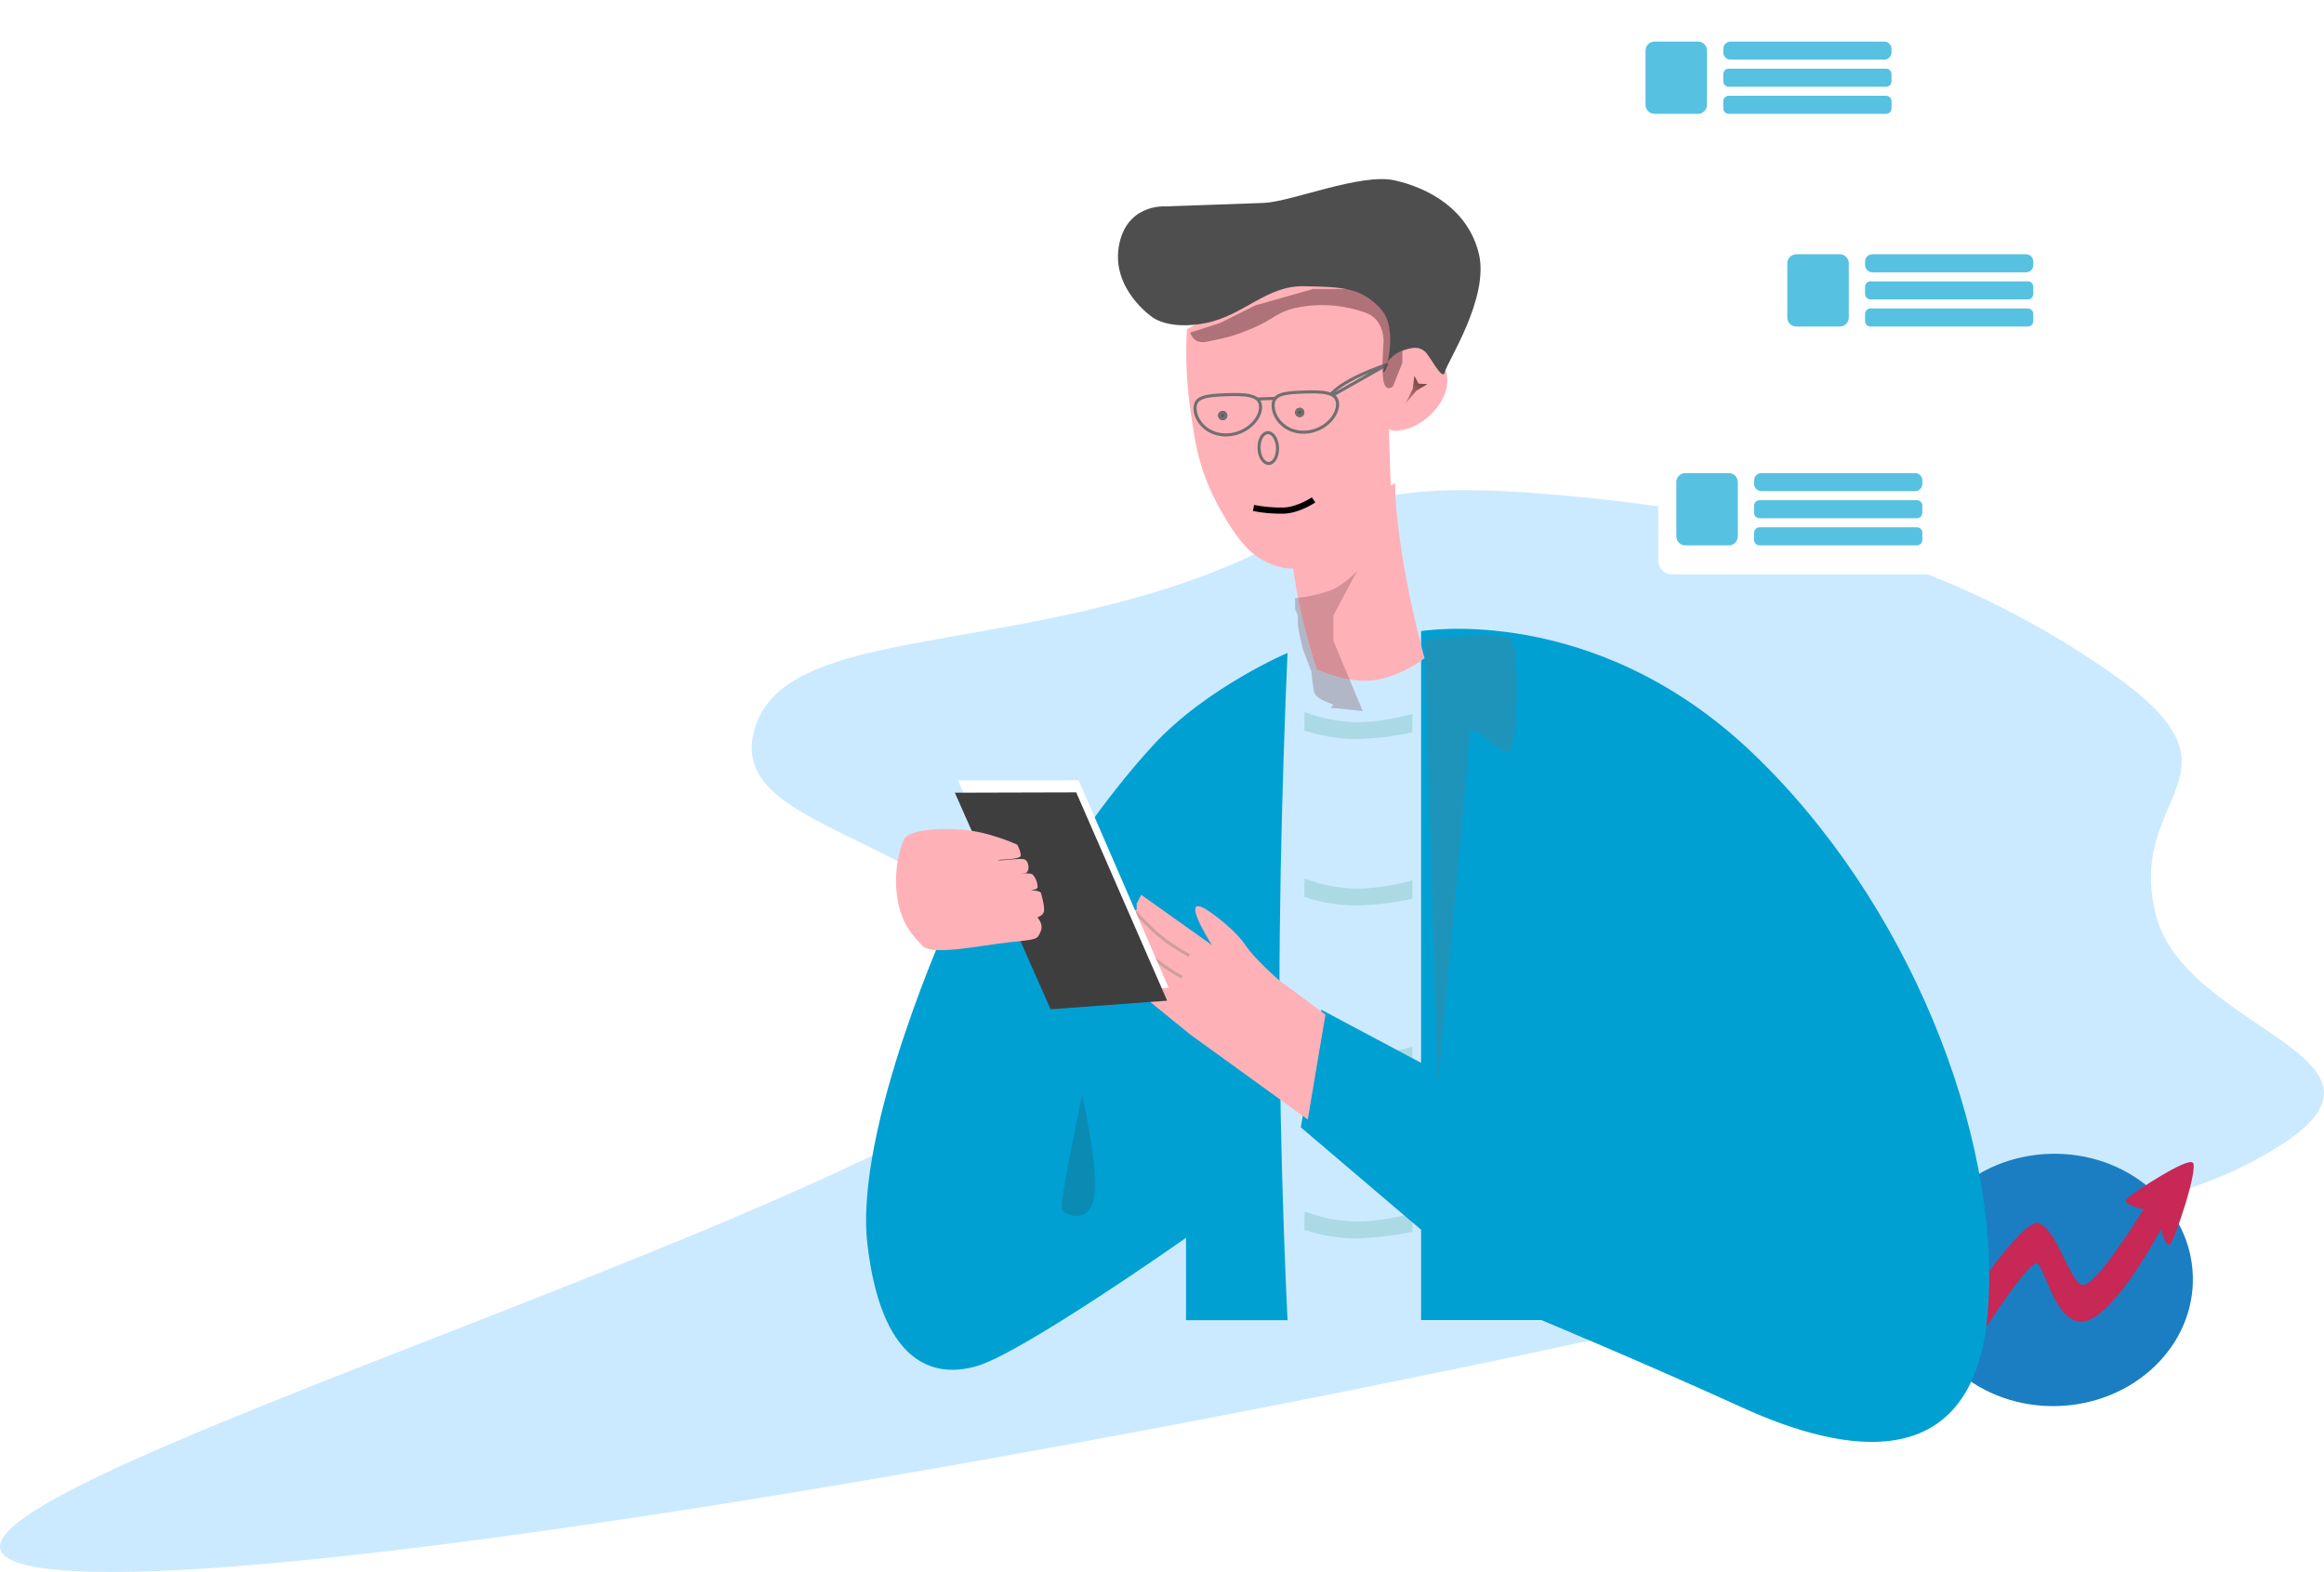 <svg width="754" height="510" viewBox="0 0 754 510" fill="none" xmlns="http://www.w3.org/2000/svg">
<path d="M501.458 160.246C578.87 166.583 634.388 183.376 683.91 217.596C733.433 251.816 688.994 256.728 699.549 297.126C710.104 337.525 797.683 344.021 726.135 379.191C654.588 414.361 108.228 523.571 12.829 508.599C-82.57 493.628 386.773 369.29 344.548 319.306C302.323 269.322 237.031 269.639 244.459 237.875C251.888 206.111 310.012 211.655 374.262 192.248C438.511 172.841 424.045 153.909 501.458 160.246Z" fill="#CCEAFF"/>
<g filter="url(#filter0_d)">
<path d="M542.489 149H626.845C628.065 149.031 629.223 149.544 630.064 150.427C630.905 151.31 631.361 152.491 631.332 153.709V178.669C631.361 179.888 630.905 181.068 630.064 181.951C629.223 182.834 628.065 183.347 626.845 183.378H542.489C541.269 183.347 540.111 182.834 539.269 181.951C538.428 181.068 537.972 179.888 538.001 178.669V153.709C537.972 152.491 538.428 151.31 539.269 150.427C540.111 149.544 541.269 149.031 542.489 149V149Z" fill="white"/>
</g>
<path opacity="0.66" d="M621.339 153.485H571.454C570.157 153.485 569.106 154.534 569.106 155.83V157.002C569.106 158.297 570.157 159.347 571.454 159.347H621.339C622.635 159.347 623.686 158.297 623.686 157.002V155.83C623.686 154.534 622.635 153.485 621.339 153.485Z" fill="#00A0D3"/>
<path opacity="0.66" d="M621.926 162.278H570.867C569.895 162.278 569.106 163.066 569.106 164.037V166.382C569.106 167.353 569.895 168.141 570.867 168.141H621.926C622.898 168.141 623.686 167.353 623.686 166.382V164.037C623.686 163.066 622.898 162.278 621.926 162.278Z" fill="#00A0D3"/>
<path opacity="0.66" d="M621.926 171.072H570.867C569.895 171.072 569.106 171.859 569.106 172.83V175.175C569.106 176.147 569.895 176.934 570.867 176.934H621.926C622.898 176.934 623.686 176.147 623.686 175.175V172.83C623.686 171.859 622.898 171.072 621.926 171.072Z" fill="#00A0D3"/>
<path opacity="0.66" d="M560.89 153.485H546.804C545.184 153.485 543.87 154.797 543.87 156.416V174.003C543.87 175.622 545.184 176.934 546.804 176.934H560.89C562.51 176.934 563.824 175.622 563.824 174.003V156.416C563.824 154.797 562.51 153.485 560.89 153.485Z" fill="#00A0D3"/>
<g filter="url(#filter1_d)">
<path d="M578.489 78H662.845C664.065 78.031 665.223 78.544 666.064 79.427C666.905 80.31 667.361 81.491 667.332 82.709V107.669C667.361 108.888 666.905 110.068 666.064 110.951C665.223 111.834 664.065 112.347 662.845 112.378H578.489C577.269 112.347 576.111 111.834 575.269 110.951C574.428 110.068 573.972 108.888 574.001 107.669V82.709C573.972 81.491 574.428 80.31 575.269 79.427C576.111 78.544 577.269 78.031 578.489 78V78Z" fill="white"/>
</g>
<path opacity="0.66" d="M657.338 82.485H607.453C606.156 82.485 605.105 83.534 605.105 84.83V86.002C605.105 87.297 606.156 88.347 607.453 88.347H657.338C658.634 88.347 659.685 87.297 659.685 86.002V84.83C659.685 83.534 658.634 82.485 657.338 82.485Z" fill="#00A0D3"/>
<path opacity="0.66" d="M657.925 91.278H606.866C605.894 91.278 605.105 92.066 605.105 93.037V95.382C605.105 96.353 605.894 97.141 606.866 97.141H657.925C658.897 97.141 659.685 96.353 659.685 95.382V93.037C659.685 92.066 658.897 91.278 657.925 91.278Z" fill="#00A0D3"/>
<path opacity="0.66" d="M657.925 100.072H606.866C605.894 100.072 605.105 100.859 605.105 101.83V104.175C605.105 105.147 605.894 105.934 606.866 105.934H657.925C658.897 105.934 659.685 105.147 659.685 104.175V101.83C659.685 100.859 658.897 100.072 657.925 100.072Z" fill="#00A0D3"/>
<path opacity="0.66" d="M596.89 82.485H582.805C581.184 82.485 579.87 83.797 579.87 85.416V103.003C579.87 104.622 581.184 105.934 582.805 105.934H596.89C598.51 105.934 599.824 104.622 599.824 103.003V85.416C599.824 83.797 598.51 82.485 596.89 82.485Z" fill="#00A0D3"/>
<path d="M667.573 456.168C692.48 455.441 712.122 436.532 711.443 413.934C710.765 391.337 690.024 373.608 665.117 374.336C640.21 375.063 620.569 393.972 621.247 416.569C621.925 439.167 642.666 456.896 667.573 456.168Z" fill="#1B7EC2"/>
<path d="M690.31 388.593C687.518 390.857 695.517 392.258 695.517 392.258C695.517 392.258 679.728 418.089 675.483 416.827C671.239 415.564 667.094 397.763 661.016 396.783C654.938 395.802 628.678 436.258 628.678 436.258L635.47 444.482C635.47 444.482 658.463 407.155 661.182 410.007C663.901 412.86 667.605 431.141 676.982 428.502C686.958 425.695 701.086 398.779 701.086 398.779C701.086 398.779 702.538 404.71 703.994 403.716C705.45 402.723 713.435 378.815 711.405 377.192C709.376 375.569 693.103 386.33 690.31 388.593Z" fill="#C72855"/>
<path d="M423.269 231.003C428.529 233.001 434.083 234.116 439.706 234.301C448.456 234.45 458.269 231.598 458.269 231.598L458.167 237.598C451.944 238.972 445.596 239.705 439.224 239.786C433.764 239.652 428.353 238.714 423.167 237.003L423.269 231.003Z" fill="#ABDAE4"/>
<path d="M423.269 285.003C428.529 287.001 434.083 288.116 439.706 288.301C448.456 288.45 458.269 285.598 458.269 285.598L458.167 291.598C451.944 292.972 445.596 293.705 439.224 293.786C433.764 293.652 428.353 292.714 423.167 291.003L423.269 285.003Z" fill="#ABDAE4"/>
<path d="M423.269 339.003C428.529 341.001 434.083 342.116 439.706 342.301C448.456 342.45 458.269 339.598 458.269 339.598L458.167 345.598C451.944 346.972 445.596 347.705 439.224 347.786C433.764 347.652 428.353 346.714 423.167 345.003L423.269 339.003Z" fill="#ABDAE4"/>
<path d="M423.269 393.003C428.529 395.001 434.083 396.116 439.706 396.301C448.456 396.45 458.269 393.598 458.269 393.598L458.167 399.598C451.944 400.972 445.596 401.705 439.224 401.786C433.764 401.652 428.353 400.714 423.167 399.003L423.269 393.003Z" fill="#ABDAE4"/>
<path d="M461.056 246.395V344.82L428.694 327.594L422.03 365.739L461.061 398.96V428.28H500.092C500.092 428.28 533.04 441.987 565.482 456.749C597.924 471.511 641.263 480.209 645.065 424.063C648.867 367.917 619.213 292.263 568.017 243.763C516.821 195.263 461.062 204.75 461.062 204.75L461.056 246.395Z" fill="#00A0D3"/>
<path d="M417.735 211.814C417.735 211.814 415.108 268.447 415.108 322.572C415.108 376.697 417.735 428.315 417.735 428.315H384.799V401.587C384.799 401.587 331.894 438.814 316.969 443.187C302.044 447.56 285.869 441.408 281.431 403.72C276.993 366.032 308.286 297.441 308.286 297.441L320.681 286.649L343.181 282.679C343.181 282.679 356.93 260.455 374.158 241.746C391.386 223.037 417.735 211.814 417.735 211.814Z" fill="#00A0D3"/>
<path d="M424.292 363.208L430.028 329.177L414.928 317.977C414.928 317.977 407.064 311.163 404.057 306.613C401.05 302.063 393.998 296.681 391.457 295.125C382.248 289.485 393.196 306.613 393.196 306.613L370.254 290.299L368.785 293.168V295.126L367.578 295.526L366.437 298.035L366.889 299.094L365.704 299.648L364.317 302.701L364.851 303.967H363.741L362.859 305.907L362.007 307.781L362.859 309.004L361.301 309.334L360.801 310.441L359.296 313.753L386.062 335.553L424.292 363.208Z" fill="#FFB1B8"/>
<path d="M368.292 295.815C370.702 298.516 373.277 301.064 376.003 303.446C379.068 305.945 382.368 308.14 385.856 310.003" stroke="#CF9E9E"/>
<path d="M366.32 303.584C366.32 303.584 371.32 308.493 375.62 311.857C378.096 313.814 380.74 315.549 383.521 317.041" stroke="#CF9E9E"/>
<path d="M310.795 253.182L349.965 253.172L379.168 320.491L341.534 323.166L310.795 253.182Z" fill="white"/>
<g filter="url(#filter2_d)">
<path d="M309.792 254.173L349.161 254.066L378.679 321.654L340.861 324.437L309.792 254.173Z" fill="#3E3E3E"/>
</g>
<path d="M459.309 112.14C464.742 111.95 469.326 116.902 469.546 123.201C469.644 125.985 468.611 130.091 464.432 134.235C460.253 138.38 455.86 139.674 452.828 139.78C447.395 139.97 450.092 130.189 449.871 123.89C449.65 117.591 453.875 112.33 459.309 112.14Z" fill="#FFB1B8"/>
<path d="M456.085 130.817L458.361 126.095L458.89 121.908L460.219 124.452L463.083 124.631L459.472 126.817L456.085 130.817Z" fill="url(#paint0_linear)"/>
<path d="M385.087 106.789C384.628 114.849 384.912 122.933 385.933 130.94C387.629 143.166 388.66 152.438 396.146 165.728C396.805 166.898 397.445 167.989 398.23 169.271C404.537 179.578 409.314 182.417 415.877 184.102C423.074 185.951 436.789 179.86 441.744 176.566C446.699 173.271 451.49 165.304 451.49 165.304L450.616 140.377L453.905 111.791L453.427 98.158L429.311 88.862L403.848 96.775L385.087 106.789Z" fill="#FFB1B8"/>
<path d="M418.686 174.803C418.686 174.803 418.472 178.713 420.626 191.259C422.259 200.01 424.46 208.646 427.216 217.111C427.216 217.111 437.227 221.927 445.971 220.659C454.715 219.391 462.192 213.559 462.192 213.559C462.192 213.559 457.883 198.225 455.092 181.118C452.301 164.011 452.647 156.724 452.647 156.724L418.686 174.803Z" fill="#FFB1B8"/>
<path d="M411.677 150.858C413.608 150.79 415.088 148.275 414.981 145.241C414.875 142.206 413.223 139.801 411.292 139.869C409.361 139.936 407.882 142.451 407.988 145.486C408.095 148.52 409.746 150.925 411.677 150.858Z" fill="#FFB1B8"/>
<path d="M411.66 150.358C413.315 150.3 414.578 148.017 414.482 145.258C414.385 142.499 412.965 140.31 411.31 140.368C409.654 140.426 408.391 142.709 408.488 145.468C408.584 148.227 410.004 150.416 411.66 150.358Z" stroke="#707070"/>
<path d="M406.691 164.808C409.994 165.454 413.358 165.736 416.722 165.648C421.472 165.398 426.173 162.174 426.173 162.174" stroke="black" stroke-width="2"/>
<path d="M450.226 118.158C432.925 124.129 431.1 128.961 431.1 128.961L450.226 118.158Z" stroke="#707070"/>
<path d="M423.275 140.216C420.487 140.313 417.882 139.391 415.942 137.618C414.184 136.011 413.133 133.878 413.059 131.764C413.025 130.793 413.207 130.033 413.615 129.438C413.995 128.883 414.587 128.455 415.424 128.131C417.205 127.44 419.938 127.293 422.819 127.192C425.71 127.09 428.71 127.038 430.822 127.598C432.926 128.155 433.893 129.214 433.956 131.032C434.027 133.038 432.912 135.295 430.974 137.068C428.865 138.998 426.131 140.116 423.275 140.216Z" fill="#FFB1B8"/>
<path d="M422.837 127.691C420.001 127.791 417.313 127.935 415.605 128.597C414.094 129.183 413.501 130.095 413.559 131.746C413.628 133.727 414.62 135.732 416.28 137.249C418.123 138.933 420.601 139.809 423.258 139.716C425.995 139.62 428.616 138.549 430.637 136.699C432.468 135.024 433.522 132.911 433.457 131.049C433.402 129.467 432.575 128.579 430.694 128.081C428.648 127.539 425.691 127.591 422.837 127.691ZM422.802 126.692C429.147 126.47 434.301 126.6 434.456 131.014C434.611 135.428 429.638 140.493 423.293 140.715C416.948 140.938 412.715 136.195 412.56 131.781C412.405 127.367 416.457 126.914 422.802 126.692Z" fill="#707070"/>
<path d="M398.11 141.094C395.274 141.193 392.626 140.271 390.655 138.498C388.87 136.892 387.804 134.76 387.73 132.648C387.696 131.679 387.881 130.919 388.295 130.325C388.683 129.768 389.285 129.34 390.137 129.014C391.948 128.322 394.726 128.172 397.654 128.07C400.592 127.967 403.639 127.913 405.786 128.472C407.925 129.029 408.908 130.087 408.971 131.904C409.041 133.909 407.908 136.165 405.939 137.939C403.794 139.872 401.014 140.992 398.11 141.094Z" fill="#FFB1B8"/>
<path d="M397.672 128.569C394.788 128.67 392.055 128.816 390.316 129.481C388.777 130.069 388.172 130.982 388.23 132.63C388.299 134.608 389.305 136.611 390.989 138.126C392.864 139.813 395.387 140.689 398.093 140.594C399.523 140.544 400.923 140.237 402.255 139.68C403.483 139.167 404.641 138.436 405.605 137.568C407.465 135.891 408.537 133.78 408.472 131.921C408.417 130.341 407.576 129.454 405.661 128.956C403.579 128.414 400.573 128.468 397.672 128.569ZM397.637 127.57C404.081 127.345 409.317 127.472 409.471 131.886C409.626 136.3 404.573 141.368 398.128 141.593C391.683 141.819 387.386 137.079 387.231 132.665C387.076 128.251 391.192 127.796 397.637 127.57Z" fill="#707070"/>
<path d="M407.893 129.445L413.887 129.235" stroke="#707070"/>
<path d="M421.691 135.308C422.52 135.308 423.191 134.637 423.191 133.808C423.191 132.98 422.52 132.308 421.691 132.308C420.863 132.308 420.191 132.98 420.191 133.808C420.191 134.637 420.863 135.308 421.691 135.308Z" fill="#545454"/>
<path d="M421.691 134.808C422.244 134.808 422.691 134.36 422.691 133.808C422.691 133.256 422.244 132.808 421.691 132.808C421.139 132.808 420.691 133.256 420.691 133.808C420.691 134.36 421.139 134.808 421.691 134.808Z" stroke="#707070"/>
<path d="M396.691 136.308C397.52 136.308 398.191 135.637 398.191 134.808C398.191 133.98 397.52 133.308 396.691 133.308C395.863 133.308 395.191 133.98 395.191 134.808C395.191 135.637 395.863 136.308 396.691 136.308Z" fill="#5B5B5B"/>
<path d="M396.691 135.808C397.244 135.808 397.691 135.36 397.691 134.808C397.691 134.256 397.244 133.808 396.691 133.808C396.139 133.808 395.691 134.256 395.691 134.808C395.691 135.36 396.139 135.808 396.691 135.808Z" stroke="#707070"/>
<g filter="url(#filter3_d)">
<path opacity="0.62" d="M391.815 107.826C396.567 106.726 399.072 106.604 406.515 103.426C413.958 100.248 414.286 97.965 421.847 96.6C429.097 95.344 436.55 96.035 443.447 98.6C449.162 100.907 448.89 107.829 448.89 107.829C448.89 107.829 448.128 117.115 448.89 120.749C449.652 124.383 451.938 122.364 451.938 122.364L454.986 114.75V99.75L443.447 90.75H426.03L407.306 96.057L395.767 101.825L386.143 104.896C386.143 104.896 387.063 108.926 391.815 107.826Z" fill="url(#paint1_radial)"/>
</g>
<path d="M409.927 65.84L377.836 66.964C377.836 66.964 365.32 66.153 362.989 79.974C360.657 93.795 373.656 102.748 373.656 102.748C373.656 102.748 378.899 107.265 391.249 104.796C403.6 102.327 410.873 92.606 423.056 92.857C435.24 93.109 441.528 93.188 447.924 100.146C451.935 104.506 451.364 112.667 450.175 117.571C449.56 121.41 448.644 120.682 448.644 120.682C449.034 119.202 449.756 117.829 450.755 116.669C451.754 115.509 453.004 114.591 454.411 113.986C459.061 112.2 460.615 112.739 462.249 113.994C463.882 115.249 468.029 123.977 468.76 120.704C469.492 117.43 483.3 96.616 479.786 82.262C476.272 67.908 463.49 60.973 452.467 58.513C441.444 56.054 418.879 65.526 409.927 65.84Z" fill="#4E4E4E"/>
<g filter="url(#filter4_d)">
<path d="M293.685 268.735C292.562 269.876 289.676 279.12 291.069 287.682C292.22 297.611 297.683 301.861 299.061 303.638C301.912 307.323 317.829 303.73 327.364 302.722C336.899 301.715 336.444 301.771 337.594 299.289C338.745 296.806 336.568 294.63 336.568 294.63C336.568 294.63 338.451 294.076 338.71 292.642C338.968 291.207 337.95 287.398 337.71 286.672C337.469 285.945 334.637 285.873 334.605 285.73C334.574 285.586 336.559 285.834 336.645 284.79C336.615 283.271 336.029 281.817 334.996 280.703C334.06 280.011 330.784 280.628 330.784 280.628L332.933 280.25C333.191 280.002 333.393 279.702 333.525 279.37C333.657 279.037 333.717 278.68 333.699 278.323C333.571 277.216 333.41 276.35 332.422 275.823C331.435 275.296 324.004 276.371 323.922 276.072C323.839 275.773 331.063 275.946 331.169 274.625C331.275 273.304 330.03 271.043 330.03 271.043C330.03 271.043 320.841 266.723 311.758 266.142C302.675 265.562 295.855 266.531 293.685 268.735Z" fill="#FFB1B8"/>
</g>
<g filter="url(#filter5_d)">
<path opacity="0.32" d="M420.174 187.754C420.544 188.238 420.814 188.791 420.97 189.38C421.126 189.969 421.164 190.582 421.082 191.186C420.829 193.765 422.852 201.009 422.852 201.009L425.468 207.853C425.618 209.957 425.879 212.052 426.252 214.128C426.736 216.89 430.984 217.828 432.594 218.638C432.733 218.713 431.585 219.604 431.585 219.604L442.135 220.697L432.594 197.822V189.703L440.382 175.122C440.382 175.122 436.411 179.656 431.582 181.584C427.897 182.874 424.062 183.689 420.171 184.011L420.174 187.754Z" fill="url(#paint2_radial)"/>
</g>
<g filter="url(#filter6_d)">
<path d="M462.191 204.289C462.191 204.289 487.291 201.935 490.156 204.289C493.021 206.643 492.387 236.064 490.156 240.183C487.925 244.302 477.086 229.003 476.767 235.77C476.448 242.537 466.429 350.103 466.429 350.103L462.191 204.289Z" fill="#1F94BA"/>
</g>
<g filter="url(#filter7_d)">
<path d="M351.091 352.169C351.091 352.169 343.644 387.637 344.439 389.307C345.233 390.978 353.287 394.741 354.95 385.456C356.613 376.171 351.091 352.169 351.091 352.169Z" fill="#0A8BB4"/>
</g>
<g filter="url(#filter8_d)">
<path d="M532.489 9H616.845C618.065 9.031 619.223 9.544 620.064 10.427C620.905 11.31 621.361 12.491 621.332 13.709V38.669C621.361 39.888 620.905 41.068 620.064 41.951C619.223 42.834 618.065 43.347 616.845 43.378H532.489C531.269 43.347 530.111 42.834 529.269 41.951C528.428 41.068 527.972 39.888 528.001 38.669V13.709C527.972 12.491 528.428 11.31 529.269 10.427C530.111 9.544 531.269 9.031 532.489 9V9Z" fill="white"/>
</g>
<path opacity="0.66" d="M611.339 13.485H561.454C560.157 13.485 559.106 14.534 559.106 15.83V17.002C559.106 18.297 560.157 19.347 561.454 19.347H611.339C612.635 19.347 613.686 18.297 613.686 17.002V15.83C613.686 14.534 612.635 13.485 611.339 13.485Z" fill="#00A0D3"/>
<path opacity="0.66" d="M611.926 22.278H560.867C559.895 22.278 559.106 23.066 559.106 24.037V26.382C559.106 27.353 559.895 28.141 560.867 28.141H611.926C612.898 28.141 613.686 27.353 613.686 26.382V24.037C613.686 23.066 612.898 22.278 611.926 22.278Z" fill="#00A0D3"/>
<path opacity="0.66" d="M611.926 31.072H560.867C559.895 31.072 559.106 31.859 559.106 32.831V35.175C559.106 36.147 559.895 36.934 560.867 36.934H611.926C612.898 36.934 613.686 36.147 613.686 35.175V32.831C613.686 31.859 612.898 31.072 611.926 31.072Z" fill="#00A0D3"/>
<path opacity="0.66" d="M550.89 13.485H536.805C535.184 13.485 533.87 14.797 533.87 16.416V34.003C533.87 35.622 535.184 36.934 536.805 36.934H550.89C552.51 36.934 553.824 35.622 553.824 34.003V16.416C553.824 14.797 552.51 13.485 550.89 13.485Z" fill="#00A0D3"/>
<defs>
<filter id="filter0_d" x="532" y="146" width="105.333" height="46.378" filterUnits="userSpaceOnUse" color-interpolation-filters="sRGB">
<feFlood flood-opacity="0" result="BackgroundImageFix"/>
<feColorMatrix in="SourceAlpha" type="matrix" values="0 0 0 0 0 0 0 0 0 0 0 0 0 0 0 0 0 0 127 0"/>
<feOffset dy="3"/>
<feGaussianBlur stdDeviation="3"/>
<feColorMatrix type="matrix" values="0 0 0 0 0 0 0 0 0 0 0 0 0 0 0 0 0 0 0.161 0"/>
<feBlend mode="normal" in2="BackgroundImageFix" result="effect1_dropShadow"/>
<feBlend mode="normal" in="SourceGraphic" in2="effect1_dropShadow" result="shape"/>
</filter>
<filter id="filter1_d" x="568" y="75" width="105.333" height="46.378" filterUnits="userSpaceOnUse" color-interpolation-filters="sRGB">
<feFlood flood-opacity="0" result="BackgroundImageFix"/>
<feColorMatrix in="SourceAlpha" type="matrix" values="0 0 0 0 0 0 0 0 0 0 0 0 0 0 0 0 0 0 127 0"/>
<feOffset dy="3"/>
<feGaussianBlur stdDeviation="3"/>
<feColorMatrix type="matrix" values="0 0 0 0 0 0 0 0 0 0 0 0 0 0 0 0 0 0 0.161 0"/>
<feBlend mode="normal" in2="BackgroundImageFix" result="effect1_dropShadow"/>
<feBlend mode="normal" in="SourceGraphic" in2="effect1_dropShadow" result="shape"/>
</filter>
<filter id="filter2_d" x="303.792" y="237.086" width="80.887" height="107.655" filterUnits="userSpaceOnUse" color-interpolation-filters="sRGB">
<feFlood flood-opacity="0" result="BackgroundImageFix"/>
<feColorMatrix in="SourceAlpha" type="matrix" values="0 0 0 0 0 0 0 0 0 0 0 0 0 0 0 0 0 0 127 0"/>
<feOffset dy="3"/>
<feGaussianBlur stdDeviation="3"/>
<feColorMatrix type="matrix" values="0 0 0 0 0 0 0 0 0 0 0 0 0 0 0 0 0 0 0.161 0"/>
<feBlend mode="normal" in2="BackgroundImageFix" result="effect1_dropShadow"/>
<feBlend mode="normal" in="SourceGraphic" in2="effect1_dropShadow" result="shape"/>
</filter>
<filter id="filter3_d" x="380.143" y="87.75" width="80.843" height="44.173" filterUnits="userSpaceOnUse" color-interpolation-filters="sRGB">
<feFlood flood-opacity="0" result="BackgroundImageFix"/>
<feColorMatrix in="SourceAlpha" type="matrix" values="0 0 0 0 0 0 0 0 0 0 0 0 0 0 0 0 0 0 127 0"/>
<feOffset dy="3"/>
<feGaussianBlur stdDeviation="3"/>
<feColorMatrix type="matrix" values="0 0 0 0 0 0 0 0 0 0 0 0 0 0 0 0 0 0 0.161 0"/>
<feBlend mode="normal" in2="BackgroundImageFix" result="effect1_dropShadow"/>
<feBlend mode="normal" in="SourceGraphic" in2="effect1_dropShadow" result="shape"/>
</filter>
<filter id="filter4_d" x="273" y="250.247" width="81.544" height="79.248" filterUnits="userSpaceOnUse" color-interpolation-filters="sRGB">
<feFlood flood-opacity="0" result="BackgroundImageFix"/>
<feColorMatrix in="SourceAlpha" type="matrix" values="0 0 0 0 0 0 0 0 0 0 0 0 0 0 0 0 0 0 127 0"/>
<feOffset dy="3"/>
<feGaussianBlur stdDeviation="3"/>
<feColorMatrix type="matrix" values="0 0 0 0 0 0 0 0 0 0 0 0 0 0 0 0 0 0 0.161 0"/>
<feBlend mode="normal" in2="BackgroundImageFix" result="effect1_dropShadow"/>
<feBlend mode="normal" in="SourceGraphic" in2="effect1_dropShadow" result="shape"/>
</filter>
<filter id="filter5_d" x="414.171" y="175.122" width="33.964" height="61.575" filterUnits="userSpaceOnUse" color-interpolation-filters="sRGB">
<feFlood flood-opacity="0" result="BackgroundImageFix"/>
<feColorMatrix in="SourceAlpha" type="matrix" values="0 0 0 0 0 0 0 0 0 0 0 0 0 0 0 0 0 0 127 0"/>
<feOffset dy="10"/>
<feGaussianBlur stdDeviation="3"/>
<feColorMatrix type="matrix" values="0 0 0 0 0 0 0 0 0 0 0 0 0 0 0 0 0 0 0.161 0"/>
<feBlend mode="normal" in2="BackgroundImageFix" result="effect1_dropShadow"/>
<feBlend mode="normal" in="SourceGraphic" in2="effect1_dropShadow" result="shape"/>
</filter>
<filter id="filter6_d" x="456.191" y="200.243" width="41.883" height="158.86" filterUnits="userSpaceOnUse" color-interpolation-filters="sRGB">
<feFlood flood-opacity="0" result="BackgroundImageFix"/>
<feColorMatrix in="SourceAlpha" type="matrix" values="0 0 0 0 0 0 0 0 0 0 0 0 0 0 0 0 0 0 127 0"/>
<feOffset dy="3"/>
<feGaussianBlur stdDeviation="3"/>
<feColorMatrix type="matrix" values="0 0 0 0 0 0 0 0 0 0 0 0 0 0 0 0 0 0 0.161 0"/>
<feBlend mode="normal" in2="BackgroundImageFix" result="effect1_dropShadow"/>
<feBlend mode="normal" in="SourceGraphic" in2="effect1_dropShadow" result="shape"/>
</filter>
<filter id="filter7_d" x="338.146" y="348.861" width="25.807" height="52.111" filterUnits="userSpaceOnUse" color-interpolation-filters="sRGB">
<feFlood flood-opacity="0" result="BackgroundImageFix"/>
<feColorMatrix in="SourceAlpha" type="matrix" values="0 0 0 0 0 0 0 0 0 0 0 0 0 0 0 0 0 0 127 0"/>
<feOffset dy="3"/>
<feGaussianBlur stdDeviation="3"/>
<feColorMatrix type="matrix" values="0 0 0 0 0 0 0 0 0 0 0 0 0 0 0 0 0 0 0.161 0"/>
<feBlend mode="normal" in2="BackgroundImageFix" result="effect1_dropShadow"/>
<feBlend mode="normal" in="SourceGraphic" in2="effect1_dropShadow" result="shape"/>
</filter>
<filter id="filter8_d" x="522" y="6" width="105.333" height="46.378" filterUnits="userSpaceOnUse" color-interpolation-filters="sRGB">
<feFlood flood-opacity="0" result="BackgroundImageFix"/>
<feColorMatrix in="SourceAlpha" type="matrix" values="0 0 0 0 0 0 0 0 0 0 0 0 0 0 0 0 0 0 127 0"/>
<feOffset dy="3"/>
<feGaussianBlur stdDeviation="3"/>
<feColorMatrix type="matrix" values="0 0 0 0 0 0 0 0 0 0 0 0 0 0 0 0 0 0 0.161 0"/>
<feBlend mode="normal" in2="BackgroundImageFix" result="effect1_dropShadow"/>
<feBlend mode="normal" in="SourceGraphic" in2="effect1_dropShadow" result="shape"/>
</filter>
<linearGradient id="paint0_linear" x1="456.085" y1="130.817" x2="465.114" y2="120.293" gradientUnits="userSpaceOnUse">
<stop stop-color="#D57F7F"/>
<stop offset="1" stop-color="#352424"/>
</linearGradient>
<radialGradient id="paint1_radial" cx="0" cy="0" r="1" gradientUnits="userSpaceOnUse" gradientTransform="translate(524.893 2573.62) rotate(45.81) scale(153.856 68.192)">
<stop stop-color="#FC969F"/>
<stop offset="1" stop-color="#7E4B50"/>
</radialGradient>
<radialGradient id="paint2_radial" cx="0" cy="0" r="1" gradientUnits="userSpaceOnUse" gradientTransform="translate(533.75 2666.71) rotate(45.81) scale(49.087 96.597)">
<stop stop-color="#FC969F"/>
<stop offset="1" stop-color="#7E4B50"/>
</radialGradient>
</defs>
</svg>
